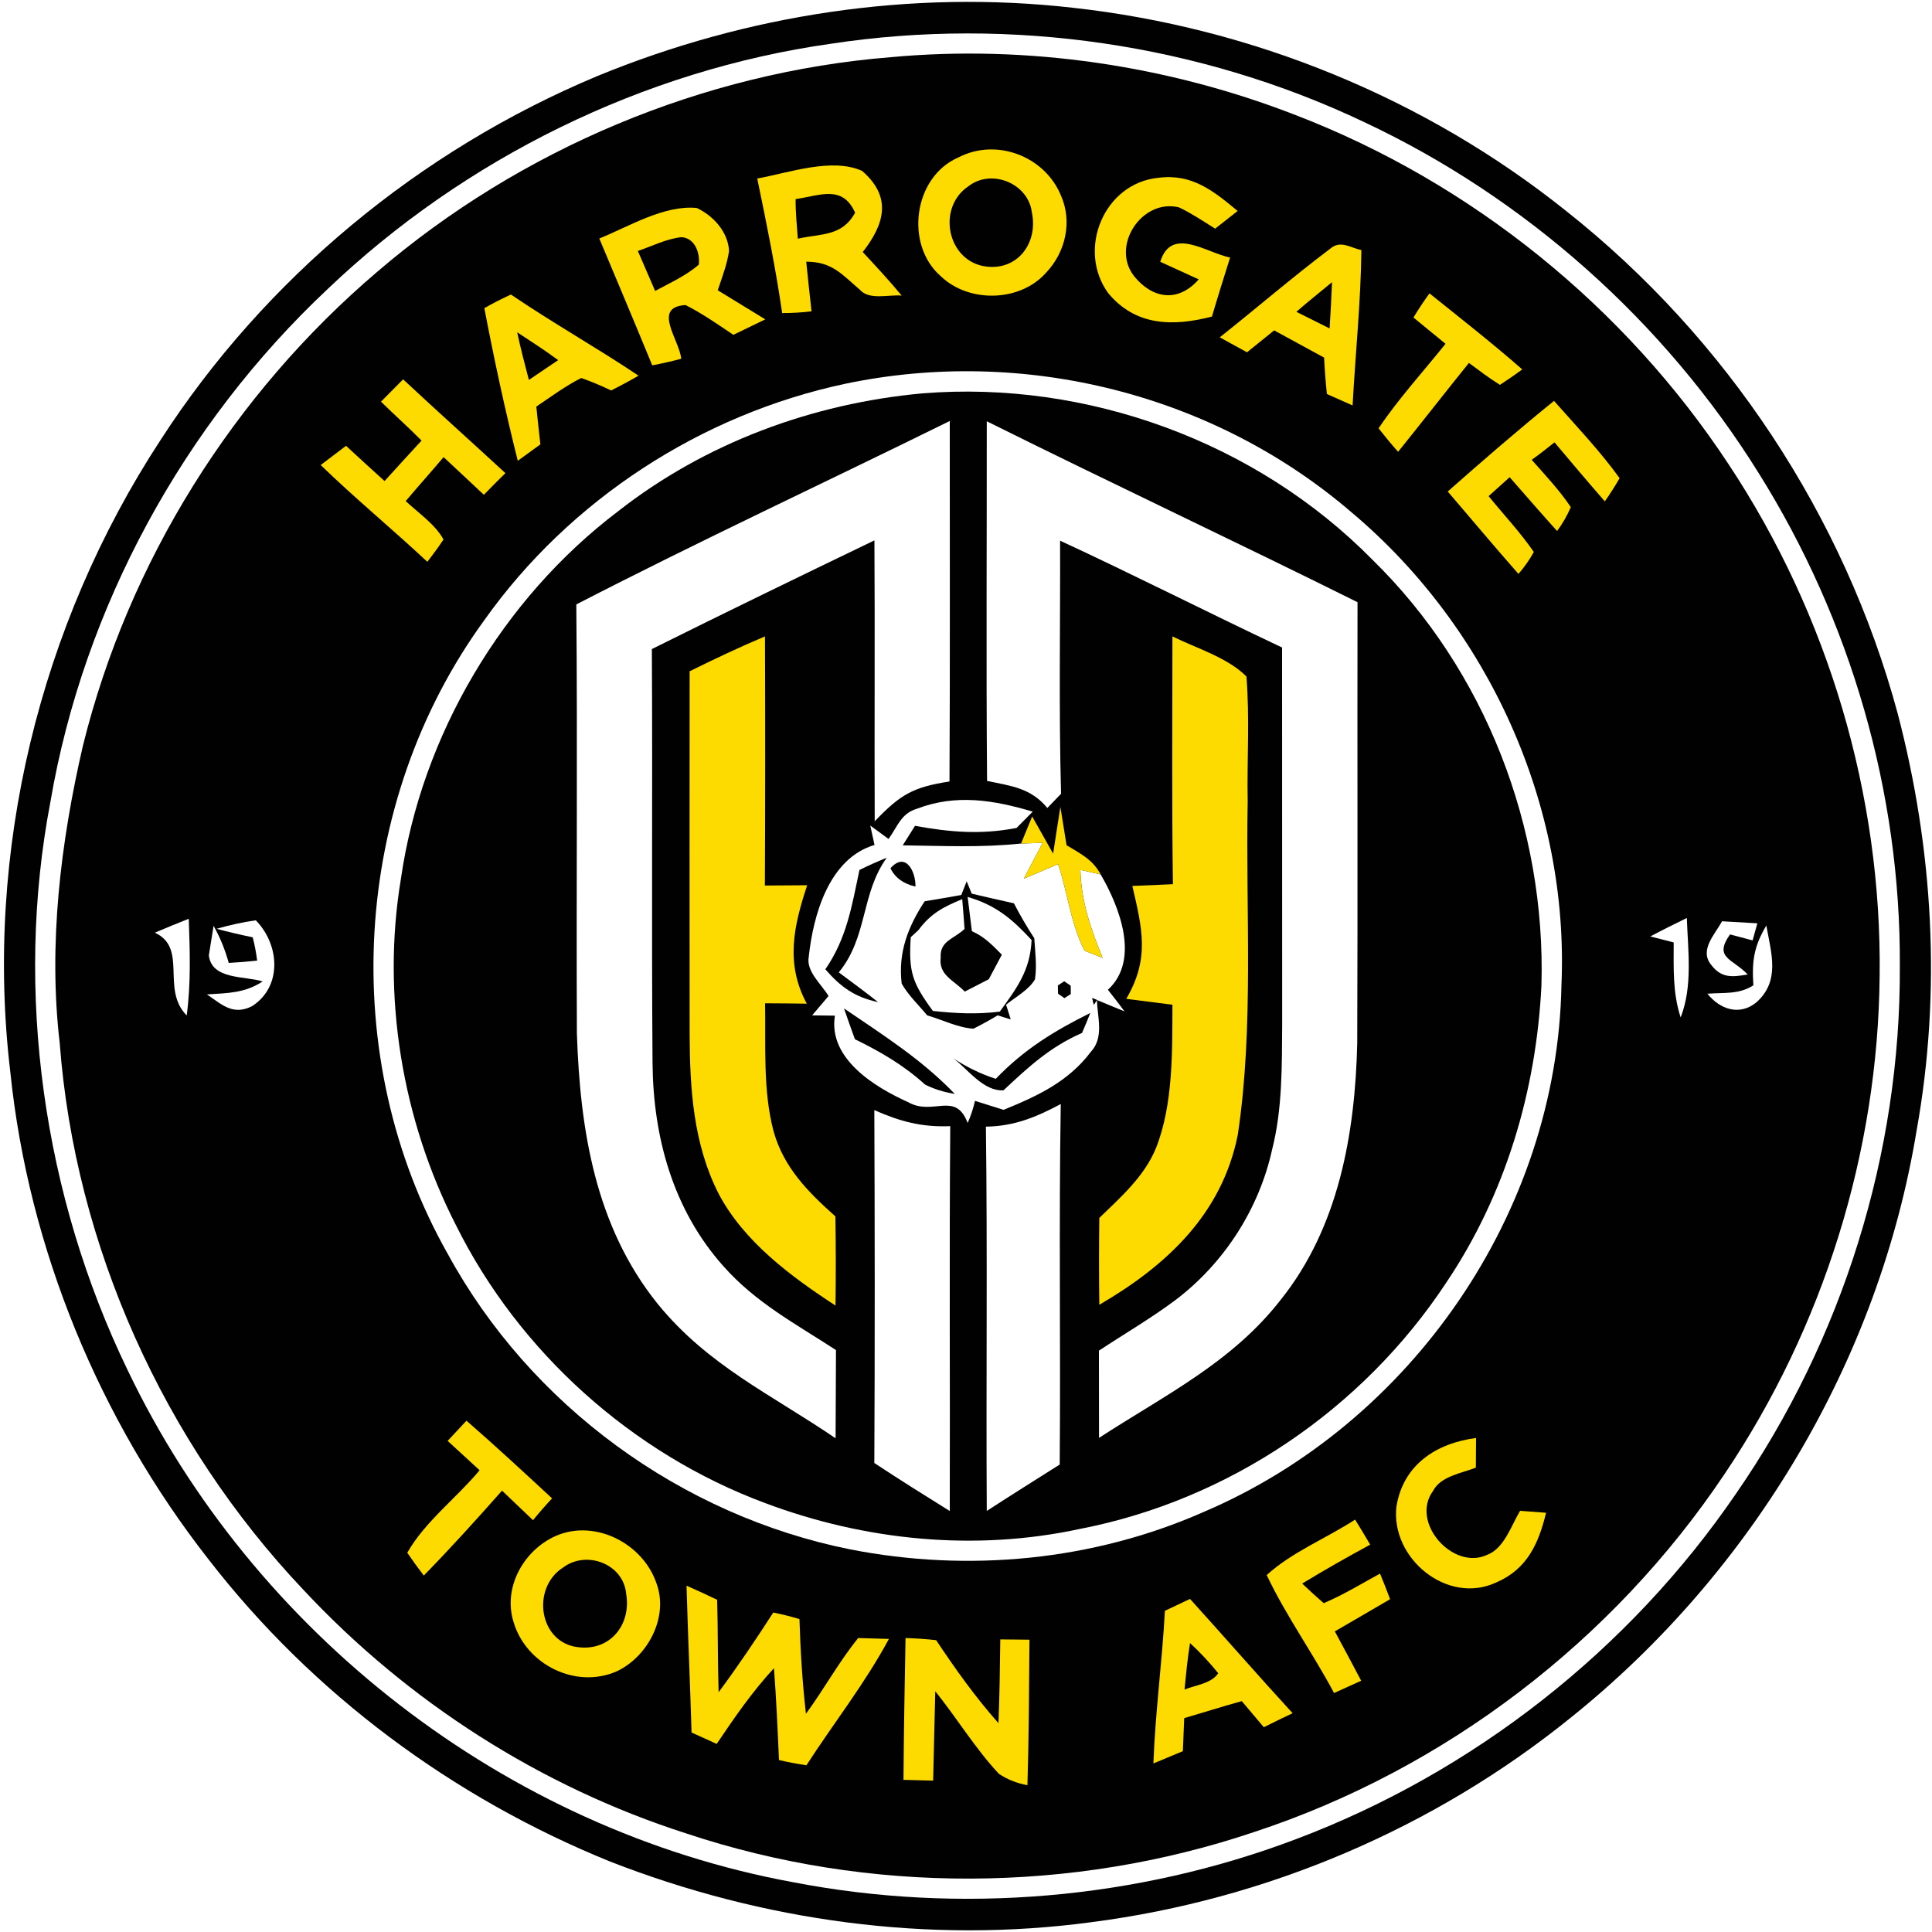 <?xml version="1.0" encoding="UTF-8" standalone="no"?>
<!DOCTYPE svg PUBLIC "-//W3C//DTD SVG 1.1//EN" "http://www.w3.org/Graphics/SVG/1.1/DTD/svg11.dtd">
<svg xmlns="http://www.w3.org/2000/svg" version="1.1" viewBox="0 0 200 200" width="200.0pt" height="200.0pt">
<path d="M 0.00 0.00 L 200.00 0.00 L 200.00 200.00 L 0.00 200.00 L 0.00 0.00 Z" fill="#ffffff" />
<path d="M 111.04 0.80 C 129.62 2.85 147.54 10.16 162.14 21.85 C 178.72 34.97 190.92 53.42 196.44 73.83 C 200.13 87.90 200.99 102.66 198.41 117.01 C 194.51 140.77 181.42 162.69 162.68 177.75 C 148.48 189.25 131.12 196.64 113.01 198.98 C 96.17 201.25 78.99 198.88 63.19 192.72 C 46.89 186.12 32.36 175.35 21.59 161.43 C 10.29 147.00 2.95 129.24 1.07 111.00 C -1.64 88.27 4.08 64.72 16.60 45.58 C 27.43 28.81 43.41 15.58 61.82 7.88 C 77.34 1.49 94.34 -1.09 111.04 0.80 Z" fill="#010101" />
<path d="M 141.22 12.64 C 157.93 20.48 172.31 33.31 182.06 48.98 C 191.59 64.19 196.77 82.04 196.67 100.00 C 196.77 119.39 190.74 138.67 179.72 154.61 C 168.66 170.80 152.56 183.44 134.21 190.37 C 117.72 196.63 99.38 198.19 82.07 194.84 C 52.34 189.38 26.22 169.05 13.21 141.83 C 4.50 123.83 1.46 102.67 5.22 83.00 C 8.66 62.85 19.03 43.90 33.92 29.92 C 48.09 16.40 66.59 7.27 86.01 4.53 C 104.61 1.69 124.22 4.55 141.22 12.64 Z" fill="#ffffff" />
<path d="M 92.21 5.92 C 106.34 4.61 120.92 6.77 134.14 11.92 C 152.36 18.93 168.24 31.79 178.97 48.10 C 189.27 63.67 194.81 82.32 194.58 101.00 C 194.42 119.26 188.75 137.39 178.56 152.54 C 166.99 169.85 149.61 183.14 129.83 189.65 C 110.96 196.01 89.95 196.10 71.05 189.80 C 55.95 184.96 42.23 176.17 31.41 164.58 C 16.95 149.31 7.76 128.95 6.18 107.96 C 4.98 97.75 6.28 87.14 8.59 77.17 C 13.31 58.13 24.15 40.81 39.08 28.11 C 53.88 15.43 72.78 7.48 92.21 5.92 Z" fill="#010101" />
<path d="M 99.25 16.28 C 103.15 14.27 108.09 16.16 109.79 20.15 C 111.05 22.91 110.32 26.11 108.26 28.26 C 105.57 31.27 100.30 31.38 97.41 28.61 C 93.64 25.37 94.52 18.30 99.25 16.28 Z" fill="#fedb00" />
<path d="M 89.24 17.69 C 92.36 20.39 91.58 23.18 89.31 26.09 C 90.68 27.57 92.06 29.04 93.34 30.60 C 92.03 30.47 89.99 31.11 89.02 30.00 C 87.15 28.40 86.14 27.09 83.46 27.09 C 83.63 28.80 83.82 30.52 84.01 32.23 C 83.00 32.35 81.98 32.41 80.97 32.41 C 80.29 27.73 79.35 23.11 78.39 18.48 C 81.63 17.90 86.11 16.28 89.24 17.69 Z" fill="#fedb00" />
<path d="M 100.28 19.26 C 102.68 17.42 106.47 19.01 106.82 22.00 C 107.47 25.08 105.42 27.97 102.15 27.60 C 98.05 27.14 96.91 21.48 100.28 19.26 Z" fill="#010101" />
<path d="M 119.97 18.40 C 123.43 17.97 125.63 19.78 128.12 21.84 C 127.34 22.45 126.56 23.06 125.79 23.67 C 124.57 22.90 123.34 22.08 122.06 21.47 C 118.21 20.51 114.93 25.48 117.42 28.61 C 119.32 30.95 121.98 31.34 124.09 28.92 C 122.77 28.31 121.44 27.70 120.11 27.10 C 121.26 23.39 124.85 26.16 127.34 26.66 C 126.70 28.69 126.06 30.73 125.46 32.77 C 121.42 33.82 117.54 33.76 114.71 30.33 C 111.44 25.80 114.31 18.91 119.97 18.40 Z" fill="#fedb00" />
<path d="M 82.36 20.61 C 84.84 20.26 87.22 19.08 88.52 22.02 C 87.16 24.50 85.01 24.16 82.59 24.71 C 82.49 23.35 82.35 21.97 82.36 20.61 Z" fill="#010101" />
<path d="M 72.13 21.53 C 73.85 22.34 75.37 24.01 75.47 25.98 C 75.27 27.38 74.75 28.69 74.30 30.05 C 75.94 31.05 77.58 32.06 79.22 33.06 C 78.12 33.59 77.02 34.12 75.92 34.66 C 74.28 33.57 72.72 32.46 70.97 31.58 C 67.47 31.78 70.33 35.17 70.52 37.14 C 69.53 37.40 68.53 37.63 67.52 37.82 C 65.72 33.43 63.87 29.06 62.04 24.69 C 65.11 23.45 68.75 21.20 72.13 21.53 Z" fill="#fedb00" />
<path d="M 70.56 24.55 C 71.93 24.65 72.48 26.17 72.34 27.39 C 71.05 28.53 69.32 29.30 67.82 30.12 C 67.22 28.74 66.62 27.36 66.03 25.98 C 67.50 25.48 69.01 24.71 70.56 24.55 Z" fill="#010101" />
<path d="M 137.71 25.74 C 138.76 24.83 139.77 25.64 140.93 25.89 C 140.87 31.25 140.31 36.61 140.02 41.97 C 139.13 41.58 138.25 41.19 137.36 40.79 C 137.23 39.54 137.13 38.29 137.07 37.02 C 135.35 36.08 133.63 35.14 131.90 34.20 C 130.97 34.96 130.03 35.72 129.09 36.47 C 128.15 35.96 127.21 35.44 126.27 34.92 C 130.10 31.88 133.81 28.68 137.71 25.74 Z" fill="#fedb00" />
<path d="M 137.89 29.21 C 137.83 30.81 137.74 32.40 137.64 34.00 C 136.49 33.43 135.35 32.85 134.20 32.28 C 135.40 31.22 136.66 30.24 137.89 29.21 Z" fill="#010101" />
<path d="M 52.89 30.49 C 57.21 33.43 61.76 35.98 66.10 38.89 C 65.17 39.43 64.22 39.94 63.26 40.42 C 62.25 39.93 61.22 39.50 60.17 39.13 C 58.54 39.95 57.03 41.07 55.52 42.09 C 55.65 43.39 55.79 44.70 55.94 46.00 C 55.16 46.57 54.38 47.13 53.60 47.70 C 52.29 42.47 51.15 37.20 50.14 31.90 C 51.03 31.39 51.95 30.92 52.89 30.49 Z" fill="#fedb00" />
<path d="M 147.98 30.37 C 151.21 32.97 154.47 35.51 157.58 38.24 C 156.83 38.80 156.05 39.33 155.27 39.84 C 154.15 39.14 153.13 38.36 152.06 37.57 C 149.60 40.62 147.19 43.72 144.73 46.77 C 144.03 45.98 143.36 45.17 142.71 44.34 C 144.78 41.26 147.32 38.49 149.64 35.59 C 148.54 34.68 147.43 33.77 146.32 32.87 C 146.83 32.02 147.39 31.18 147.98 30.37 Z" fill="#fedb00" />
<path d="M 53.54 34.40 C 54.97 35.34 56.41 36.26 57.78 37.28 C 56.77 37.96 55.76 38.64 54.75 39.33 C 54.32 37.69 53.89 36.06 53.54 34.40 Z" fill="#010101" />
<path d="M 87.49 39.73 C 105.95 35.85 125.65 40.76 139.95 53.07 C 154.14 65.02 162.45 83.43 161.64 102.00 C 161.20 125.49 146.11 147.37 124.55 156.54 C 113.12 161.57 100.24 162.79 88.01 160.39 C 70.51 156.88 54.90 145.49 46.35 129.80 C 34.83 109.45 36.38 83.07 50.15 64.18 C 58.98 51.74 72.58 42.90 87.49 39.73 Z" fill="#ffffff" />
<path d="M 41.73 39.27 C 45.23 42.54 48.80 45.73 52.32 48.98 C 51.57 49.71 50.83 50.45 50.09 51.22 C 48.71 49.91 47.31 48.63 45.92 47.32 C 44.63 48.85 43.29 50.34 42.00 51.87 C 43.30 53.10 45.05 54.27 45.91 55.85 C 45.38 56.64 44.82 57.41 44.24 58.16 C 40.61 54.76 36.77 51.61 33.20 48.14 C 34.07 47.48 34.95 46.81 35.82 46.15 C 37.14 47.37 38.47 48.59 39.81 49.80 C 41.08 48.40 42.35 47.00 43.64 45.61 C 42.28 44.23 40.82 42.94 39.44 41.58 C 40.21 40.81 40.97 40.04 41.73 39.27 Z" fill="#fedb00" />
<path d="M 95.50 40.72 C 112.52 39.35 130.06 45.74 142.06 57.93 C 153.77 69.38 160.03 85.68 159.57 102.01 C 159.03 112.94 155.84 123.69 149.70 132.80 C 141.06 145.89 127.23 155.28 111.81 158.27 C 100.94 160.62 89.58 159.49 79.21 155.60 C 65.44 150.48 53.73 139.97 47.19 126.81 C 41.62 115.92 39.49 103.07 41.50 90.99 C 43.63 76.14 52.02 61.99 63.98 52.93 C 73.01 45.85 84.10 41.76 95.50 40.72 Z" fill="#010101" />
<path d="M 160.87 41.50 C 163.18 44.11 165.62 46.67 167.66 49.50 C 167.19 50.32 166.68 51.12 166.13 51.90 C 164.37 49.88 162.64 47.84 160.92 45.79 C 160.16 46.41 159.37 47.02 158.56 47.60 C 159.95 49.17 161.44 50.75 162.61 52.50 C 162.24 53.36 161.77 54.18 161.19 54.97 C 159.53 53.13 157.91 51.26 156.28 49.40 C 155.55 50.06 154.83 50.71 154.10 51.36 C 155.66 53.28 157.39 55.12 158.78 57.14 C 158.34 57.94 157.81 58.70 157.19 59.41 C 154.71 56.60 152.31 53.72 149.87 50.88 C 153.48 47.69 157.13 44.53 160.87 41.50 Z" fill="#fedb00" />
<path d="M 98.32 43.58 C 98.31 56.02 98.36 68.46 98.29 80.90 C 94.50 81.48 93.19 82.26 90.55 85.02 C 90.51 75.32 90.58 65.63 90.52 55.94 C 82.82 59.65 75.13 63.38 67.48 67.19 C 67.56 81.46 67.44 95.73 67.55 110.00 C 67.61 117.73 69.67 125.23 74.89 131.08 C 78.27 134.89 82.34 137.02 86.54 139.76 C 86.52 142.80 86.52 145.85 86.50 148.89 C 79.84 144.35 73.28 141.37 68.07 134.96 C 61.63 126.95 60.05 116.99 59.72 107.00 C 59.65 92.19 59.79 77.38 59.66 62.57 C 72.41 55.99 85.45 49.93 98.32 43.58 Z" fill="#ffffff" />
<path d="M 102.15 43.61 C 114.89 49.95 127.78 56.00 140.53 62.34 C 140.50 77.56 140.56 92.78 140.50 108.00 C 140.28 117.35 138.58 127.06 132.58 134.55 C 127.53 141.05 120.56 144.43 113.77 148.85 C 113.77 145.84 113.77 142.83 113.76 139.82 C 116.37 138.09 119.11 136.50 121.63 134.62 C 126.68 130.82 130.33 125.18 131.69 119.00 C 132.76 114.80 132.70 110.32 132.73 106.00 C 132.72 93.01 132.73 80.02 132.72 67.03 C 125.03 63.40 117.45 59.54 109.74 55.97 C 109.77 64.70 109.60 73.44 109.84 82.17 C 109.36 82.66 108.89 83.15 108.42 83.64 C 106.69 81.55 104.64 81.36 102.18 80.84 C 102.08 68.43 102.16 56.01 102.15 43.61 Z" fill="#ffffff" />
<path d="M 79.19 65.88 C 79.22 74.47 79.22 83.07 79.18 91.67 C 80.64 91.66 82.10 91.65 83.56 91.64 C 82.16 95.86 81.28 99.76 83.52 103.90 C 82.08 103.88 80.64 103.86 79.20 103.86 C 79.28 108.19 78.96 112.90 80.08 117.11 C 81.13 120.87 83.65 123.40 86.48 125.92 C 86.53 129.00 86.53 132.08 86.49 135.15 C 81.89 132.15 77.02 128.55 74.40 123.59 C 71.77 118.44 71.41 112.70 71.39 107.02 C 71.38 94.51 71.38 82.00 71.39 69.49 C 73.96 68.22 76.55 66.99 79.19 65.88 Z" fill="#fedb00" />
<path d="M 121.37 65.88 C 123.85 67.11 127.07 68.06 129.03 70.03 C 129.38 74.33 129.08 78.69 129.16 83.00 C 128.94 94.37 129.82 106.22 128.14 117.45 C 126.51 125.67 120.77 131.01 113.80 135.07 C 113.76 132.07 113.76 129.08 113.80 126.08 C 116.03 123.92 118.47 121.78 119.67 118.84 C 121.46 114.32 121.35 108.80 121.37 104.01 C 119.77 103.81 118.18 103.61 116.59 103.40 C 119.03 99.23 118.25 96.16 117.22 91.71 C 118.62 91.66 120.02 91.60 121.42 91.53 C 121.30 82.98 121.37 74.43 121.37 65.88 Z" fill="#fedb00" />
<path d="M 106.91 84.02 C 106.35 84.58 105.79 85.15 105.23 85.71 C 101.53 86.42 98.36 86.15 94.72 85.49 C 94.30 86.16 93.88 86.84 93.45 87.51 C 97.57 87.56 101.59 87.76 105.70 87.32 L 107.94 87.25 C 107.28 88.48 106.63 89.72 105.99 90.96 C 107.17 90.45 108.35 89.95 109.54 89.45 C 110.52 92.40 110.85 95.65 112.27 98.41 L 114.14 99.16 C 112.91 96.15 111.92 93.32 111.84 90.05 L 113.94 90.52 C 115.87 93.83 118.06 99.37 114.69 102.46 C 115.28 103.20 115.85 103.95 116.41 104.70 L 113.55 103.52 L 113.07 103.32 L 113.23 104.01 L 113.55 103.52 C 113.61 105.34 114.31 107.39 112.92 108.89 C 110.59 111.98 107.38 113.47 103.89 114.89 C 102.91 114.58 101.92 114.27 100.93 113.96 C 100.75 114.75 100.50 115.52 100.17 116.25 C 98.91 112.90 96.59 115.56 94.02 114.10 C 90.57 112.55 85.71 109.59 86.43 105.14 L 84.07 105.11 L 85.77 103.11 C 85.04 101.88 83.44 100.58 83.72 99.05 C 84.19 94.73 85.80 88.87 90.53 87.47 L 90.09 85.46 L 91.98 86.85 C 92.91 85.58 93.26 84.21 94.92 83.72 C 98.97 82.17 102.87 82.82 106.91 84.02 Z" fill="#ffffff" />
<path d="M 109.77 83.53 C 109.98 84.86 110.20 86.18 110.41 87.50 C 111.82 88.35 113.14 88.99 113.94 90.52 L 111.84 90.05 C 111.92 93.32 112.91 96.15 114.14 99.16 L 112.27 98.41 C 110.85 95.65 110.52 92.40 109.54 89.45 C 108.35 89.95 107.17 90.45 105.99 90.96 C 106.63 89.72 107.28 88.48 107.94 87.25 L 105.70 87.32 C 106.08 86.39 106.47 85.45 106.85 84.52 C 107.57 85.80 108.30 87.09 109.02 88.37 C 109.27 86.76 109.51 85.14 109.77 83.53 Z" fill="#fedb00" />
<path d="M 91.80 88.79 C 89.11 92.50 89.84 97.01 86.83 100.66 C 88.19 101.68 89.57 102.68 90.90 103.74 C 88.49 103.23 87.02 102.17 85.44 100.34 C 87.66 97.12 88.18 93.79 88.97 90.06 C 89.89 89.60 90.84 89.18 91.80 88.79 Z" fill="#010101" />
<path d="M 94.77 91.78 C 93.52 91.49 92.65 90.86 92.18 89.88 C 93.75 88.12 94.80 90.21 94.77 91.78 Z" fill="#010101" />
<path d="M 100.07 91.23 L 100.59 92.51 C 102.04 92.85 103.50 93.19 104.96 93.51 C 105.60 94.75 106.31 95.96 107.07 97.13 C 107.16 98.53 107.35 99.99 107.14 101.38 C 106.50 102.49 105.11 103.21 104.15 104.01 L 104.63 105.53 C 104.18 105.39 103.73 105.25 103.28 105.11 C 102.46 105.60 101.63 106.06 100.77 106.49 C 99.16 106.39 97.54 105.56 95.98 105.11 C 95.10 104.04 94.02 103.03 93.34 101.82 C 92.96 98.59 93.99 95.95 95.72 93.30 C 96.98 93.09 98.25 92.88 99.51 92.65 L 100.07 91.23 Z" fill="#010101" />
<path d="M 99.61 93.08 C 99.70 94.11 99.77 95.13 99.85 96.16 C 98.76 97.21 97.27 97.38 97.38 99.13 C 97.15 100.96 98.76 101.48 99.87 102.65 C 100.70 102.22 101.53 101.80 102.36 101.37 C 102.81 100.53 103.26 99.68 103.71 98.83 C 102.77 97.87 101.88 96.94 100.61 96.40 C 100.46 95.21 100.32 94.03 100.17 92.85 C 103.12 93.71 104.80 95.16 106.79 97.31 C 106.64 100.49 105.26 102.28 103.50 104.72 C 101.17 105.02 98.90 104.91 96.57 104.65 C 94.43 101.73 94.05 100.61 94.28 97.02 L 95.08 96.28 C 96.34 94.57 97.66 93.88 99.61 93.08 Z" fill="#ffffff" />
<path d="M 19.54 95.11 C 19.66 98.47 19.77 101.78 19.33 105.12 C 16.62 102.40 19.49 98.15 16.03 96.55 C 17.19 96.05 18.36 95.58 19.54 95.11 Z" fill="#ffffff" />
<path d="M 22.42 96.15 C 23.76 95.76 25.11 95.47 26.48 95.27 C 28.94 97.77 29.26 102.12 26.09 104.16 C 24.10 105.15 23.00 104.01 21.42 102.94 C 23.60 102.80 25.31 102.82 27.19 101.60 C 25.36 101.01 21.92 101.45 21.62 98.90 L 22.11 95.84 C 22.82 97.12 23.28 98.27 23.68 99.68 C 24.66 99.63 25.64 99.55 26.62 99.44 C 26.52 98.64 26.37 97.83 26.16 97.03 C 24.90 96.77 23.66 96.48 22.42 96.15 Z" fill="#ffffff" />
<path d="M 174.62 95.03 C 174.74 98.44 175.24 102.11 173.98 105.32 C 173.14 102.77 173.26 100.20 173.26 97.56 L 170.84 96.94 C 172.09 96.27 173.36 95.65 174.62 95.03 Z" fill="#ffffff" />
<path d="M 178.26 95.37 C 179.48 95.44 180.70 95.51 181.92 95.58 C 181.76 96.17 181.59 96.76 181.43 97.35 L 179.09 96.73 C 177.36 99.18 179.35 99.22 180.92 100.88 C 179.35 101.14 178.22 101.30 177.14 99.88 C 175.88 98.34 177.54 96.73 178.26 95.37 Z" fill="#ffffff" />
<path d="M 182.85 95.81 C 183.36 98.70 184.32 101.56 181.79 103.79 C 180.06 105.17 178.06 104.50 176.75 102.87 C 178.48 102.73 180.00 102.97 181.51 102.00 C 181.34 99.48 181.57 97.96 182.85 95.81 Z" fill="#ffffff" />
<path d="M 109.51 102.01 L 110.17 101.58 L 110.84 102.04 L 110.85 102.90 L 110.19 103.33 L 109.53 102.87 L 109.51 102.01 Z" fill="#010101" />
<path d="M 113.07 103.32 L 113.55 103.52 L 113.23 104.01 L 113.07 103.32 Z" fill="#010101" />
<path d="M 87.37 104.39 C 91.43 107.16 95.40 109.66 98.84 113.24 C 97.71 113.06 96.69 112.74 95.77 112.28 C 93.52 110.25 91.21 108.91 88.50 107.58 C 88.11 106.52 87.74 105.46 87.37 104.39 Z" fill="#010101" />
<path d="M 112.87 104.86 C 112.59 105.56 112.31 106.25 112.01 106.93 C 108.69 108.38 106.47 110.45 103.88 112.87 C 101.81 112.99 100.21 110.70 98.68 109.55 C 100.09 110.48 101.56 111.19 103.08 111.68 C 106.01 108.63 109.11 106.73 112.87 104.86 Z" fill="#010101" />
<path d="M 90.51 114.92 C 93.19 116.10 95.42 116.70 98.37 116.58 C 98.26 129.86 98.36 143.14 98.32 156.42 C 95.70 154.79 93.08 153.15 90.51 151.45 C 90.57 139.28 90.56 127.10 90.51 114.92 Z" fill="#ffffff" />
<path d="M 109.81 114.29 C 109.60 126.72 109.81 139.17 109.70 151.61 C 107.18 153.20 104.65 154.79 102.15 156.41 C 102.07 143.15 102.23 129.88 102.06 116.63 C 105.00 116.59 107.27 115.64 109.81 114.29 Z" fill="#ffffff" />
<path d="M 48.29 147.07 C 51.30 149.69 54.22 152.40 57.15 155.11 C 56.47 155.84 55.81 156.59 55.18 157.37 C 54.11 156.35 53.04 155.33 51.97 154.31 C 49.33 157.29 46.66 160.25 43.87 163.10 C 43.28 162.33 42.71 161.54 42.16 160.74 C 43.98 157.53 47.28 155.05 49.65 152.20 C 48.54 151.19 47.44 150.17 46.34 149.16 C 46.99 148.46 47.64 147.77 48.29 147.07 Z" fill="#fedb00" />
<path d="M 152.80 148.86 C 152.79 149.88 152.79 150.90 152.78 151.93 C 151.31 152.51 149.13 152.81 148.35 154.34 C 145.95 157.60 150.42 162.61 153.94 160.96 C 155.72 160.30 156.44 157.92 157.36 156.40 C 158.26 156.46 159.16 156.53 160.05 156.60 C 159.27 159.80 158.09 162.44 154.88 163.82 C 149.81 166.18 143.93 161.29 144.56 155.95 C 145.26 151.63 148.67 149.40 152.80 148.86 Z" fill="#fedb00" />
<path d="M 140.28 157.31 C 140.81 158.16 141.33 159.03 141.84 159.90 C 139.47 161.19 137.11 162.52 134.80 163.93 C 135.52 164.62 136.27 165.30 137.03 165.96 C 139.08 165.09 140.89 163.97 142.86 162.90 C 143.23 163.78 143.57 164.66 143.90 165.55 C 141.99 166.66 140.09 167.78 138.18 168.88 C 139.09 170.58 140.02 172.28 140.91 173.99 C 139.98 174.41 139.04 174.84 138.10 175.26 C 135.91 171.13 133.13 167.28 131.13 163.05 C 133.71 160.68 137.33 159.23 140.28 157.31 Z" fill="#fedb00" />
<path d="M 57.15 159.18 C 61.31 157.05 66.57 159.68 67.98 163.97 C 69.21 167.39 67.09 171.44 63.92 172.98 C 59.65 174.92 54.46 172.33 53.16 167.90 C 52.09 164.46 54.05 160.78 57.15 159.18 Z" fill="#fedb00" />
<path d="M 58.29 162.27 C 60.72 160.44 64.55 161.90 64.82 164.99 C 65.36 168.12 63.23 170.87 59.97 170.53 C 55.77 170.16 54.95 164.39 58.29 162.27 Z" fill="#010101" />
<path d="M 71.07 164.15 C 72.14 164.62 73.20 165.11 74.24 165.61 C 74.33 168.80 74.29 171.99 74.39 175.18 C 76.38 172.50 78.24 169.73 80.05 166.93 C 80.97 167.11 81.87 167.34 82.76 167.61 C 82.86 170.89 83.06 174.15 83.43 177.41 C 85.31 174.86 86.84 172.03 88.84 169.57 L 92.02 169.66 C 89.52 174.30 86.34 178.32 83.48 182.74 C 82.53 182.60 81.59 182.42 80.64 182.20 C 80.50 179.03 80.36 175.85 80.12 172.69 C 77.88 175.11 76.03 177.80 74.19 180.53 C 73.33 180.13 72.46 179.74 71.59 179.35 C 71.44 174.28 71.21 169.22 71.07 164.15 Z" fill="#fedb00" />
<path d="M 123.19 165.52 C 126.75 169.45 130.23 173.45 133.81 177.35 C 132.81 177.82 131.82 178.31 130.83 178.80 C 130.07 177.90 129.31 177.00 128.55 176.10 C 126.55 176.65 124.58 177.28 122.59 177.86 C 122.54 179.00 122.49 180.14 122.45 181.28 C 121.43 181.70 120.42 182.13 119.40 182.55 C 119.59 177.26 120.31 172.03 120.59 166.75 C 121.46 166.34 122.33 165.93 123.19 165.52 Z" fill="#fedb00" />
<path d="M 93.74 169.57 C 94.80 169.60 95.86 169.67 96.91 169.79 C 98.90 172.78 100.97 175.69 103.36 178.38 C 103.48 175.49 103.51 172.60 103.55 169.71 L 106.57 169.74 C 106.53 174.76 106.51 179.79 106.36 184.81 C 105.23 184.59 104.24 184.19 103.40 183.62 C 100.95 181.00 99.07 177.87 96.82 175.08 C 96.73 178.16 96.68 181.25 96.60 184.33 L 93.53 184.25 C 93.56 179.35 93.65 174.46 93.74 169.57 Z" fill="#fedb00" />
<path d="M 123.19 170.09 C 124.24 171.05 125.21 172.10 126.11 173.21 C 125.40 174.29 123.78 174.43 122.62 174.90 C 122.78 173.29 122.93 171.69 123.19 170.09 Z" fill="#010101" />
</svg>